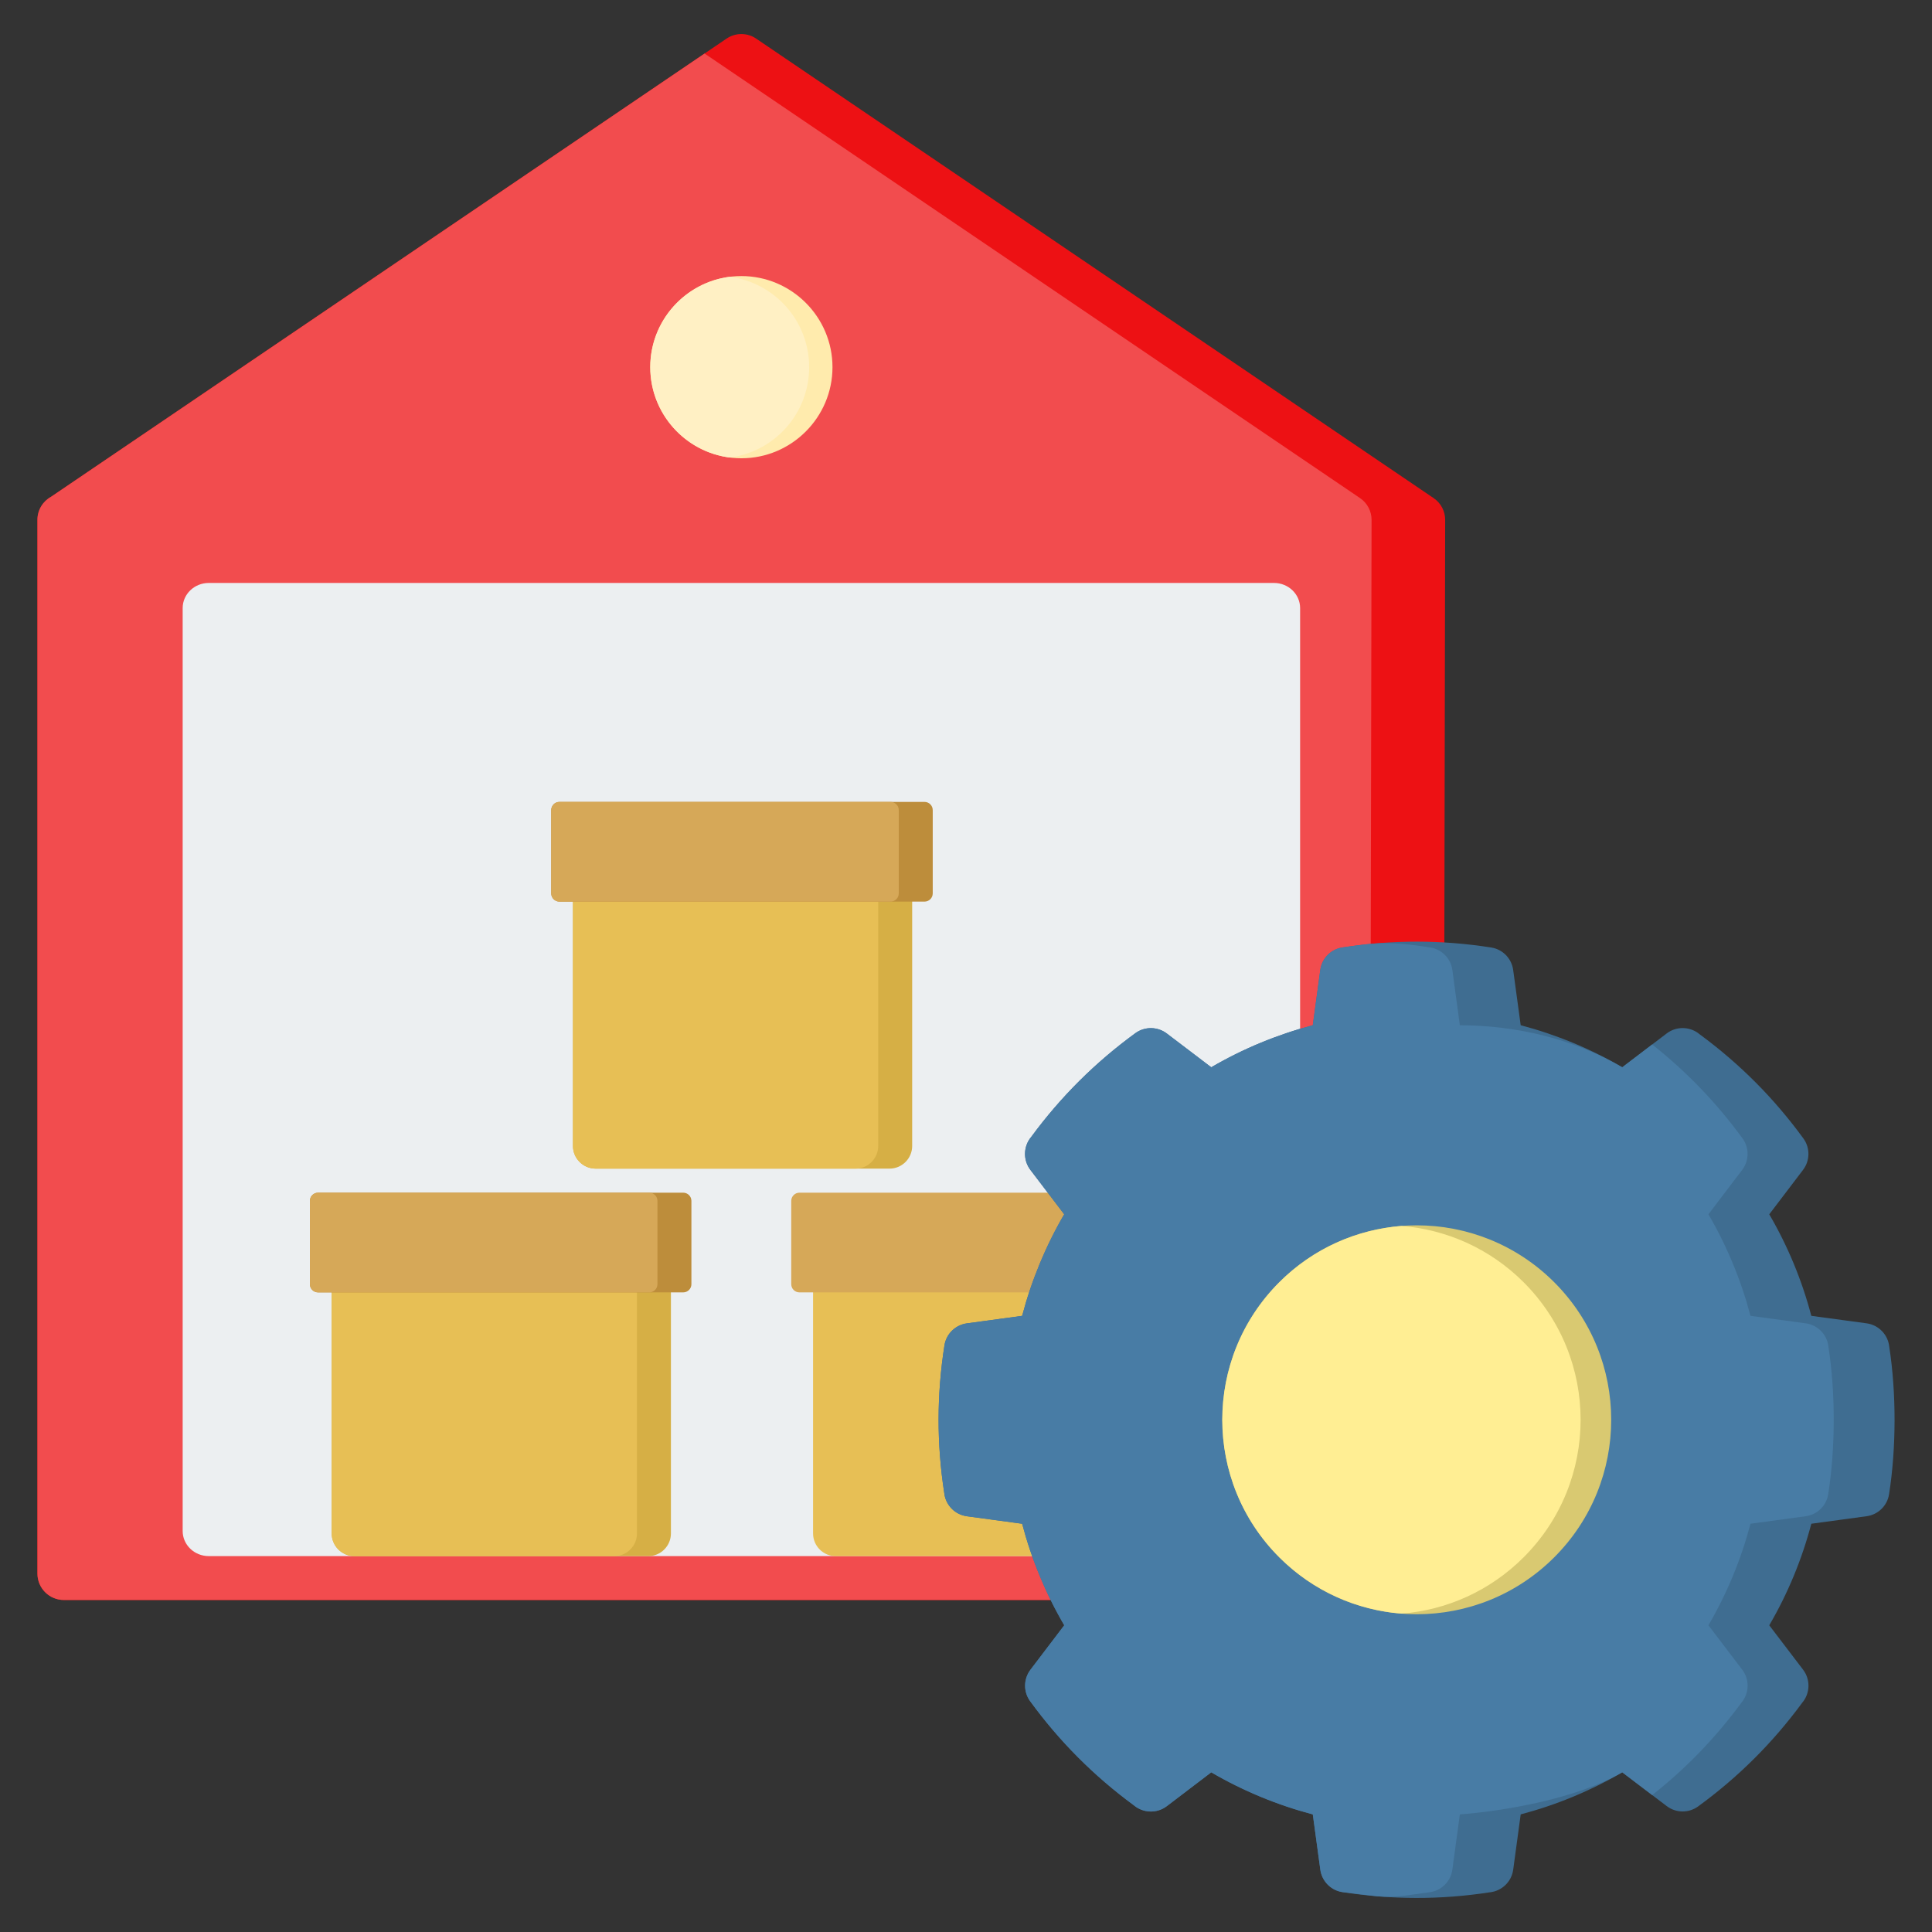 <svg width="64" height="64" viewBox="0 0 64 64" fill="none" xmlns="http://www.w3.org/2000/svg">
<rect x="0" y="0" width="64" height="64" fill="#333333" stroke="none"/>
<path fill-rule="evenodd" clip-rule="evenodd" d="M46.118 53.002H2.115C1.632 53.002 1.24 52.61 1.24 52.127V17.221C1.24 16.89 1.424 16.603 1.695 16.454L24.07 1.278C24.379 1.069 24.774 1.084 25.062 1.288L47.49 16.5C47.739 16.668 47.873 16.942 47.873 17.221L47.805 52.126C47.805 53.105 46.776 53.001 46.118 53.001V53.002Z" fill="#ED1114"/>
<path fill-rule="evenodd" clip-rule="evenodd" d="M44.247 53.001H2.115C1.632 53.001 1.24 52.61 1.24 52.126V17.221C1.24 16.89 1.424 16.602 1.695 16.454L23.34 1.773L45.053 16.5C45.301 16.668 45.435 16.942 45.435 17.221L45.367 52.126C45.367 52.849 44.806 52.981 44.247 53.001L44.247 53.001Z" fill="#F24C4E"/>
<path fill-rule="evenodd" clip-rule="evenodd" d="M42.203 51.548H6.916C6.438 51.548 6.051 51.176 6.051 50.716V20.144C6.051 19.684 6.438 19.311 6.916 19.311H42.203C42.681 19.311 43.068 19.684 43.068 20.144V50.716C43.068 51.175 42.681 51.548 42.203 51.548Z" fill="#ECEFF1"/>
<path fill-rule="evenodd" clip-rule="evenodd" d="M24.559 15.181C26.221 15.181 27.577 13.825 27.577 12.163C27.577 10.5 26.221 9.145 24.559 9.145C22.897 9.145 21.541 10.5 21.541 12.163C21.541 13.825 22.897 15.181 24.559 15.181Z" fill="#FFEBAD"/>
<path fill-rule="evenodd" clip-rule="evenodd" d="M24.172 15.156C22.688 14.966 21.541 13.698 21.541 12.162C21.541 10.627 22.688 9.359 24.172 9.169C25.657 9.359 26.804 10.627 26.804 12.162C26.804 13.698 25.657 14.966 24.172 15.156Z" fill="#FFF0C4"/>
<path fill-rule="evenodd" clip-rule="evenodd" d="M26.934 42.268H38.17V50.799C38.17 51.211 37.833 51.549 37.421 51.549H27.683C27.271 51.549 26.934 51.211 26.934 50.799V42.268Z" fill="#E7BF55"/>
<path fill-rule="evenodd" clip-rule="evenodd" d="M10.988 42.268H22.225V50.799C22.225 51.211 21.888 51.549 21.475 51.549H11.738C11.326 51.549 10.988 51.211 10.988 50.799V42.268Z" fill="#D6AF45"/>
<path fill-rule="evenodd" clip-rule="evenodd" d="M10.988 42.268H21.1V50.799C21.1 51.211 20.763 51.549 20.35 51.549H11.738C11.326 51.549 10.988 51.211 10.988 50.799V42.268Z" fill="#E7BF55"/>
<path d="M22.632 39.509H10.538C10.387 39.509 10.266 39.631 10.266 39.781V42.54C10.266 42.69 10.387 42.812 10.538 42.812H22.632C22.782 42.812 22.904 42.69 22.904 42.54V39.781C22.904 39.631 22.782 39.509 22.632 39.509Z" fill="#BD8D3B"/>
<path d="M21.507 39.509H10.538C10.387 39.509 10.266 39.631 10.266 39.781V42.54C10.266 42.69 10.387 42.812 10.538 42.812H21.507C21.657 42.812 21.779 42.69 21.779 42.54V39.781C21.779 39.631 21.657 39.509 21.507 39.509Z" fill="#D6A858"/>
<path fill-rule="evenodd" clip-rule="evenodd" d="M18.98 29.431H30.217V37.962C30.217 38.375 29.88 38.712 29.468 38.712H19.73C19.318 38.712 18.98 38.375 18.98 37.962V29.431Z" fill="#D6AF45"/>
<path fill-rule="evenodd" clip-rule="evenodd" d="M18.98 29.431H29.092V37.962C29.092 38.375 28.755 38.712 28.343 38.712H19.73C19.318 38.712 18.98 38.375 18.98 37.962V29.431Z" fill="#E7BF55"/>
<path d="M30.626 26.564H18.532C18.382 26.564 18.26 26.686 18.26 26.837V29.595C18.26 29.745 18.382 29.867 18.532 29.867H30.626C30.776 29.867 30.898 29.745 30.898 29.595V26.837C30.898 26.686 30.776 26.564 30.626 26.564Z" fill="#BD8D3B"/>
<path d="M29.501 26.564H18.532C18.382 26.564 18.26 26.686 18.26 26.837V29.595C18.26 29.745 18.382 29.867 18.532 29.867H29.501C29.651 29.867 29.773 29.745 29.773 29.595V26.837C29.773 26.686 29.651 26.564 29.501 26.564Z" fill="#D6A858"/>
<path d="M38.577 39.509H26.483C26.333 39.509 26.211 39.631 26.211 39.781V42.54C26.211 42.69 26.333 42.812 26.483 42.812H38.577C38.727 42.812 38.849 42.69 38.849 42.54V39.781C38.849 39.631 38.727 39.509 38.577 39.509Z" fill="#D6A858"/>
<path fill-rule="evenodd" clip-rule="evenodd" d="M58.609 40.226C59.225 41.281 59.694 42.415 60.002 43.589L61.833 43.837C62.24 43.892 62.544 44.22 62.584 44.611C62.821 46.148 62.818 47.966 62.578 49.497C62.517 49.888 62.206 50.177 61.833 50.227L60.002 50.476C59.694 51.65 59.225 52.785 58.609 53.84L59.729 55.31C59.982 55.642 59.961 56.098 59.702 56.404C58.724 57.733 57.585 58.868 56.252 59.84C55.933 60.072 55.509 60.056 55.211 59.828L53.739 58.71C52.684 59.326 51.549 59.795 50.375 60.104L50.127 61.933C50.072 62.341 49.745 62.644 49.353 62.685C47.719 62.937 46.101 62.934 44.467 62.678C44.077 62.618 43.787 62.306 43.737 61.933L43.488 60.104C42.314 59.795 41.179 59.326 40.124 58.711L38.654 59.83C38.322 60.083 37.867 60.062 37.56 59.803C36.231 58.825 35.096 57.686 34.124 56.353C33.892 56.034 33.908 55.61 34.136 55.311L35.254 53.84C34.638 52.785 34.169 51.649 33.86 50.476L32.031 50.228C31.623 50.173 31.32 49.846 31.279 49.454C31.027 47.82 31.03 46.202 31.286 44.568C31.346 44.178 31.658 43.888 32.031 43.838L33.86 43.589C34.169 42.415 34.638 41.28 35.253 40.225L34.134 38.755C33.881 38.423 33.902 37.967 34.161 37.661C35.139 36.332 36.278 35.198 37.611 34.225C37.93 33.993 38.354 34.009 38.653 34.237L40.124 35.355C41.179 34.739 42.315 34.271 43.488 33.962L43.736 32.132C43.791 31.724 44.119 31.421 44.51 31.38C46.145 31.128 47.762 31.131 49.396 31.387C49.787 31.447 50.076 31.759 50.126 32.132L50.375 33.962C51.549 34.271 52.684 34.739 53.739 35.355L55.21 34.235C55.541 33.982 55.997 34.003 56.303 34.262C57.632 35.24 58.767 36.379 59.739 37.712C59.972 38.031 59.956 38.455 59.728 38.754L58.609 40.226L58.609 40.226Z" fill="#3F6D91"/>
<path fill-rule="evenodd" clip-rule="evenodd" d="M43.736 32.132C43.791 31.724 44.118 31.421 44.51 31.38C45.62 31.211 46.085 31.184 47.38 31.386C47.771 31.447 48.061 31.759 48.111 32.132L48.359 33.962C50.229 33.969 52.115 34.407 53.739 35.355L54.73 34.6C55.871 35.499 56.861 36.53 57.724 37.712C57.956 38.031 57.94 38.455 57.712 38.754L56.594 40.225C57.209 41.281 57.678 42.415 57.987 43.589L59.817 43.837C60.224 43.892 60.528 44.219 60.569 44.611C60.806 46.148 60.802 47.965 60.562 49.497C60.502 49.887 60.19 50.177 59.817 50.227L57.987 50.476C57.678 51.65 57.209 52.785 56.594 53.84L57.713 55.31C57.967 55.642 57.945 56.098 57.686 56.404C56.832 57.566 55.854 58.578 54.731 59.464L53.739 58.71C52.234 59.589 49.785 59.999 48.359 60.104L48.111 61.933C48.057 62.341 47.729 62.644 47.337 62.685C46.674 62.771 46.248 62.87 45.629 62.818L44.467 62.678C44.077 62.618 43.787 62.306 43.737 61.933L43.488 60.104C42.314 59.795 41.179 59.326 40.124 58.711L38.654 59.83C38.322 60.083 37.867 60.062 37.56 59.803C36.231 58.825 35.096 57.686 34.124 56.353C33.892 56.034 33.908 55.61 34.136 55.311L35.254 53.84C34.638 52.785 34.169 51.65 33.86 50.476L32.031 50.228C31.623 50.173 31.32 49.846 31.279 49.454C31.027 47.82 31.03 46.203 31.286 44.569C31.346 44.178 31.658 43.888 32.031 43.838L33.86 43.589C34.169 42.416 34.638 41.28 35.253 40.225L34.134 38.755C33.881 38.423 33.902 37.967 34.161 37.661C35.139 36.332 36.278 35.198 37.611 34.225C37.93 33.993 38.354 34.009 38.653 34.237L40.124 35.355C41.179 34.739 42.315 34.271 43.488 33.962L43.736 32.132L43.736 32.132Z" fill="#487CA5"/>
<path fill-rule="evenodd" clip-rule="evenodd" d="M51.487 42.477C54.002 44.993 54.002 49.072 51.487 51.587C48.971 54.103 44.893 54.103 42.377 51.587C39.861 49.072 39.861 44.993 42.377 42.477C44.893 39.962 48.971 39.962 51.487 42.477Z" fill="#D9C971"/>
<path fill-rule="evenodd" clip-rule="evenodd" d="M46.425 53.454C44.949 53.338 43.506 52.716 42.377 51.587C39.861 49.072 39.861 44.993 42.377 42.477C43.506 41.349 44.949 40.727 46.425 40.611C47.901 40.727 49.344 41.349 50.473 42.477C52.989 44.993 52.989 49.072 50.473 51.587C49.344 52.716 47.901 53.338 46.425 53.454Z" fill="#FFEE93"/>
</svg>
